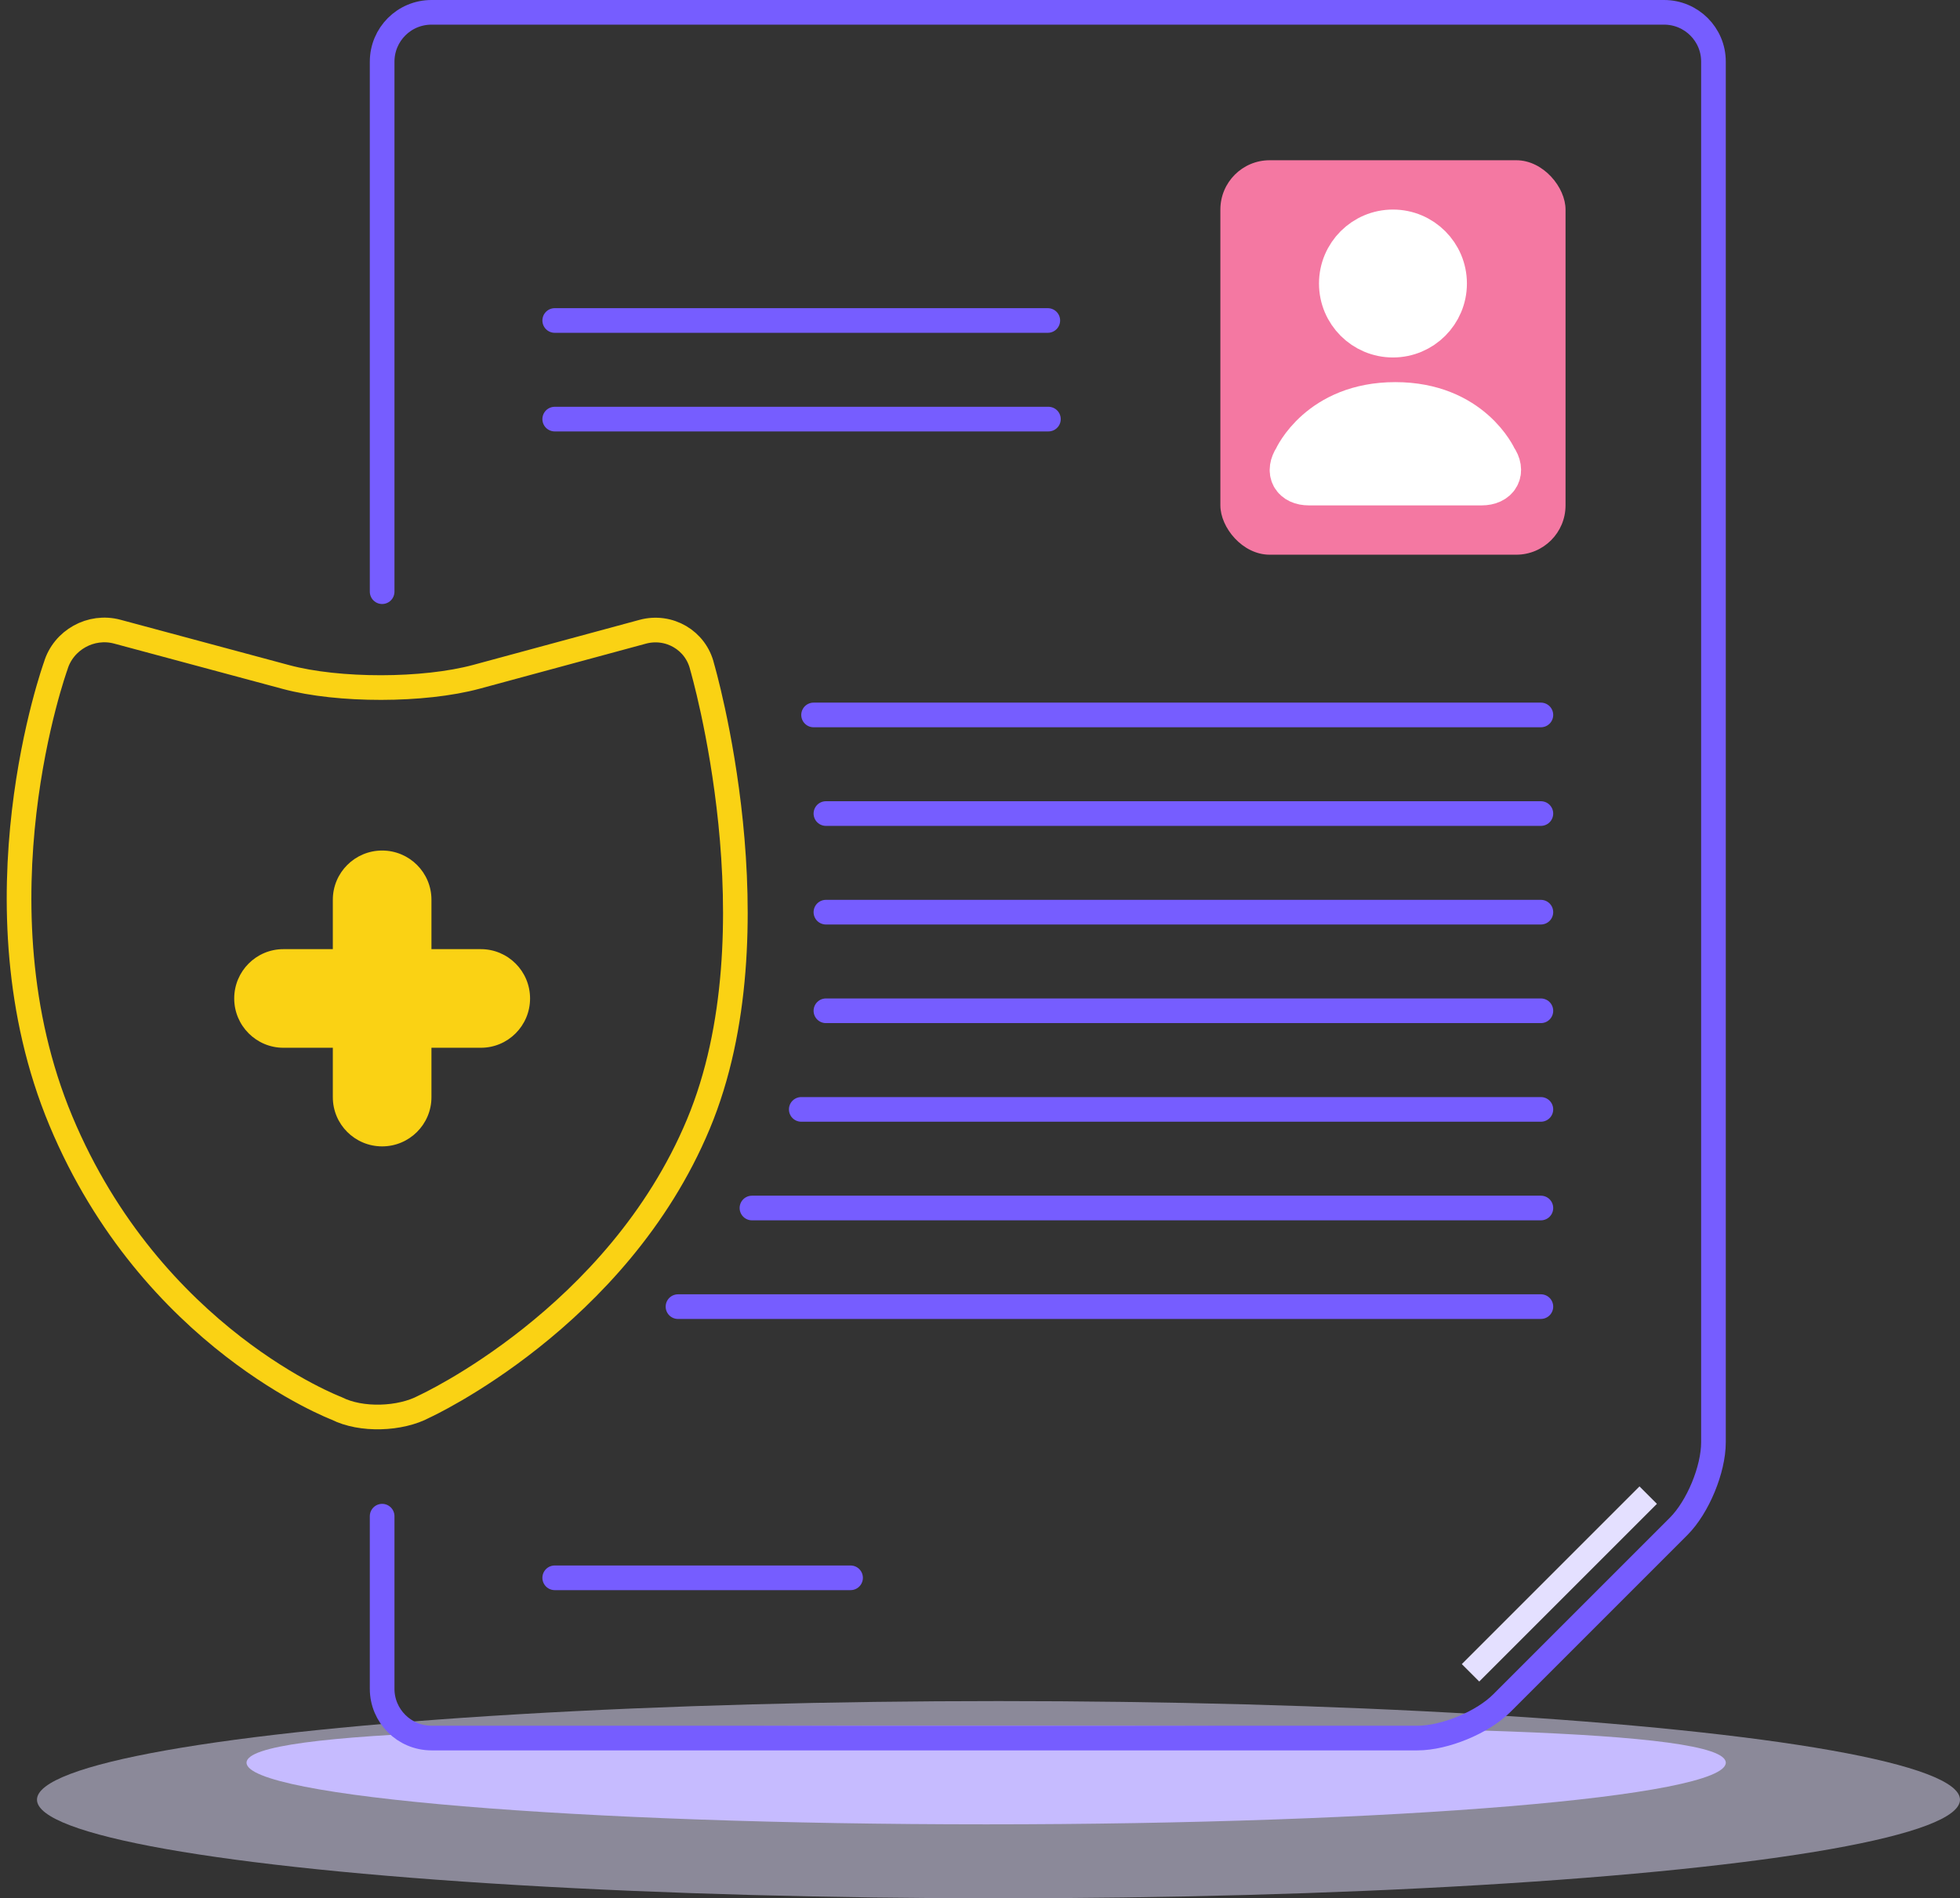 <?xml version="1.0" encoding="UTF-8"?>
<svg width="159px" height="154px" viewBox="0 0 159 154" version="1.1" xmlns="http://www.w3.org/2000/svg" xmlns:xlink="http://www.w3.org/1999/xlink">
    <rect x="0" y="0" width="159" height="154" fill="#333333" stroke="none"/>
    <!-- Generator: Sketch 40.3 (33839) - http://www.bohemiancoding.com/sketch -->
    <title>Group 4</title>
    <desc>Created with Sketch.</desc>
    <defs>
        <polyline id="path-1" points="116 140 116 118 138 118"></polyline>
        <mask id="mask-2" maskContentUnits="userSpaceOnUse" maskUnits="objectBoundingBox" x="0" y="0" width="22" height="22" fill="white">
            <use xlink:href="#path-1"></use>
        </mask>
    </defs>
    <g id="Home" stroke="none" stroke-width="1" fill="none" fill-rule="evenodd">
        <g id="Icons-insurance" transform="translate(-242, -685)">
            <g id="Group-4" transform="translate(243, 686)">
                <ellipse id="Oval-16-Copy-2" fill="#E4E0FF" opacity="0.5" cx="80" cy="145" rx="78" ry="8"></ellipse>
                <path d="M79,147 C112.137,147 139,144.761 139,142 C139,139.239 112.137,139 79,139 C45.863,139 19,139.239 19,142 C19,144.761 45.863,147 79,147 Z" id="Oval-15-Copy-2" fill="#C6BBFF"></path>
                <path d="M132,121 L119,134" id="Line" stroke="#E4E0FF" stroke-width="2" stroke-linecap="square" stroke-linejoin="round"></path>
                <path d="M30,47 L30,4.007 C30,1.794 31.784,1.8189894e-12 34.004,1.8189894e-12 L133.996,1.8189894e-12 C136.207,1.8189894e-12 138,1.789 138,3.993 L138,116.007 C138,118.212 136.734,121.266 135.177,122.823 L120.823,137.177 C119.264,138.736 116.202,140 113.99,140 L34.01,140 C31.795,140 30,138.208 30,136.005 L30,122" id="Rectangle-22" stroke="#765DFF" stroke-width="2" stroke-linecap="round"></path>
                <use id="Rectangle-27" stroke="#765DFF" mask="url(#mask-2)" stroke-width="4" stroke-linecap="round" stroke-linejoin="round" xlink:href="#path-1"></use>
                <rect id="Rectangle-32" fill="#F478A2" x="98" y="12" width="28" height="32" rx="4"></rect>
                <circle id="Oval-14" stroke="#FFFFFF" stroke-width="4" fill="#FFFFFF" cx="112" cy="22" r="4"></circle>
                <path d="M119.195,38 C120.296,38 120.736,37.228 120.102,36.329 C120.102,36.329 118.19,32 112.191,32 C106.192,32 104.278,36.329 104.278,36.329 C103.677,37.252 104.082,38 105.185,38 L119.195,38 Z" id="Oval-14-Copy" stroke="#FFFFFF" stroke-width="4" stroke-linecap="round" fill="#FFFFFF"></path>
                <path d="M44,25 L84,25" id="Line" stroke="#765DFF" stroke-width="2" stroke-linecap="round"></path>
                <path d="M44,127 L68,127" id="Line-Copy-13" stroke="#765DFF" stroke-width="2" stroke-linecap="round"></path>
                <path d="M65,57 L124,57" id="Line-Copy-11" stroke="#765DFF" stroke-width="2" stroke-linecap="round"></path>
                <path d="M66,65 L124,65" id="Line-Copy-12" stroke="#765DFF" stroke-width="2" stroke-linecap="round"></path>
                <path d="M66,81 L124,81" id="Line-Copy-16" stroke="#765DFF" stroke-width="2" stroke-linecap="round"></path>
                <path d="M66,73 L124,73" id="Line-Copy-15" stroke="#765DFF" stroke-width="2" stroke-linecap="round"></path>
                <path d="M64,89 L124,89" id="Line-Copy-17" stroke="#765DFF" stroke-width="2" stroke-linecap="round"></path>
                <path d="M60,97 L124,97" id="Line-Copy-19" stroke="#765DFF" stroke-width="2" stroke-linecap="round"></path>
                <path d="M54,105.001 L124,104.999" id="Line-Copy-18" stroke="#765DFF" stroke-width="2" stroke-linecap="round"></path>
                <path d="M44,33 L84.05,33" id="Line-Copy-9" stroke="#765DFF" stroke-width="2" stroke-linecap="round"></path>
                <path d="M3.515,53.029 C4.141,50.917 6.386,49.672 8.514,50.244 L22.199,53.924 C26.462,55.071 33.379,55.062 37.648,53.906 L51.136,50.252 C53.27,49.674 55.454,50.943 55.96,53.096 C55.96,53.096 62.227,74.464 55.649,90.205 C49.071,105.946 33.424,113.101 33.424,113.101 C31.488,114.15 28.289,114.266 26.309,113.256 C26.309,113.256 11.32,107.598 3.94,89.937 C-3.441,72.276 3.515,53.029 3.515,53.029 Z" id="Rectangle-30" stroke="#FAD214" stroke-width="2" stroke-linecap="round" stroke-linejoin="round"></path>
                <path d="M34,76 L34,71.99 C34,69.784 32.209,68 30,68 C27.795,68 26,69.786 26,71.99 L26,76 L21.99,76 C19.784,76 18,77.791 18,80 C18,82.205 19.786,84 21.99,84 L26,84 L26,88.01 C26,90.216 27.791,92 30,92 C32.205,92 34,90.214 34,88.01 L34,84 L38.01,84 C40.216,84 42,82.209 42,80 C42,77.795 40.214,76 38.01,76 L34,76 Z" id="Combined-Shape" fill="#FAD214"></path>
            </g>
        </g>
    </g>
</svg>